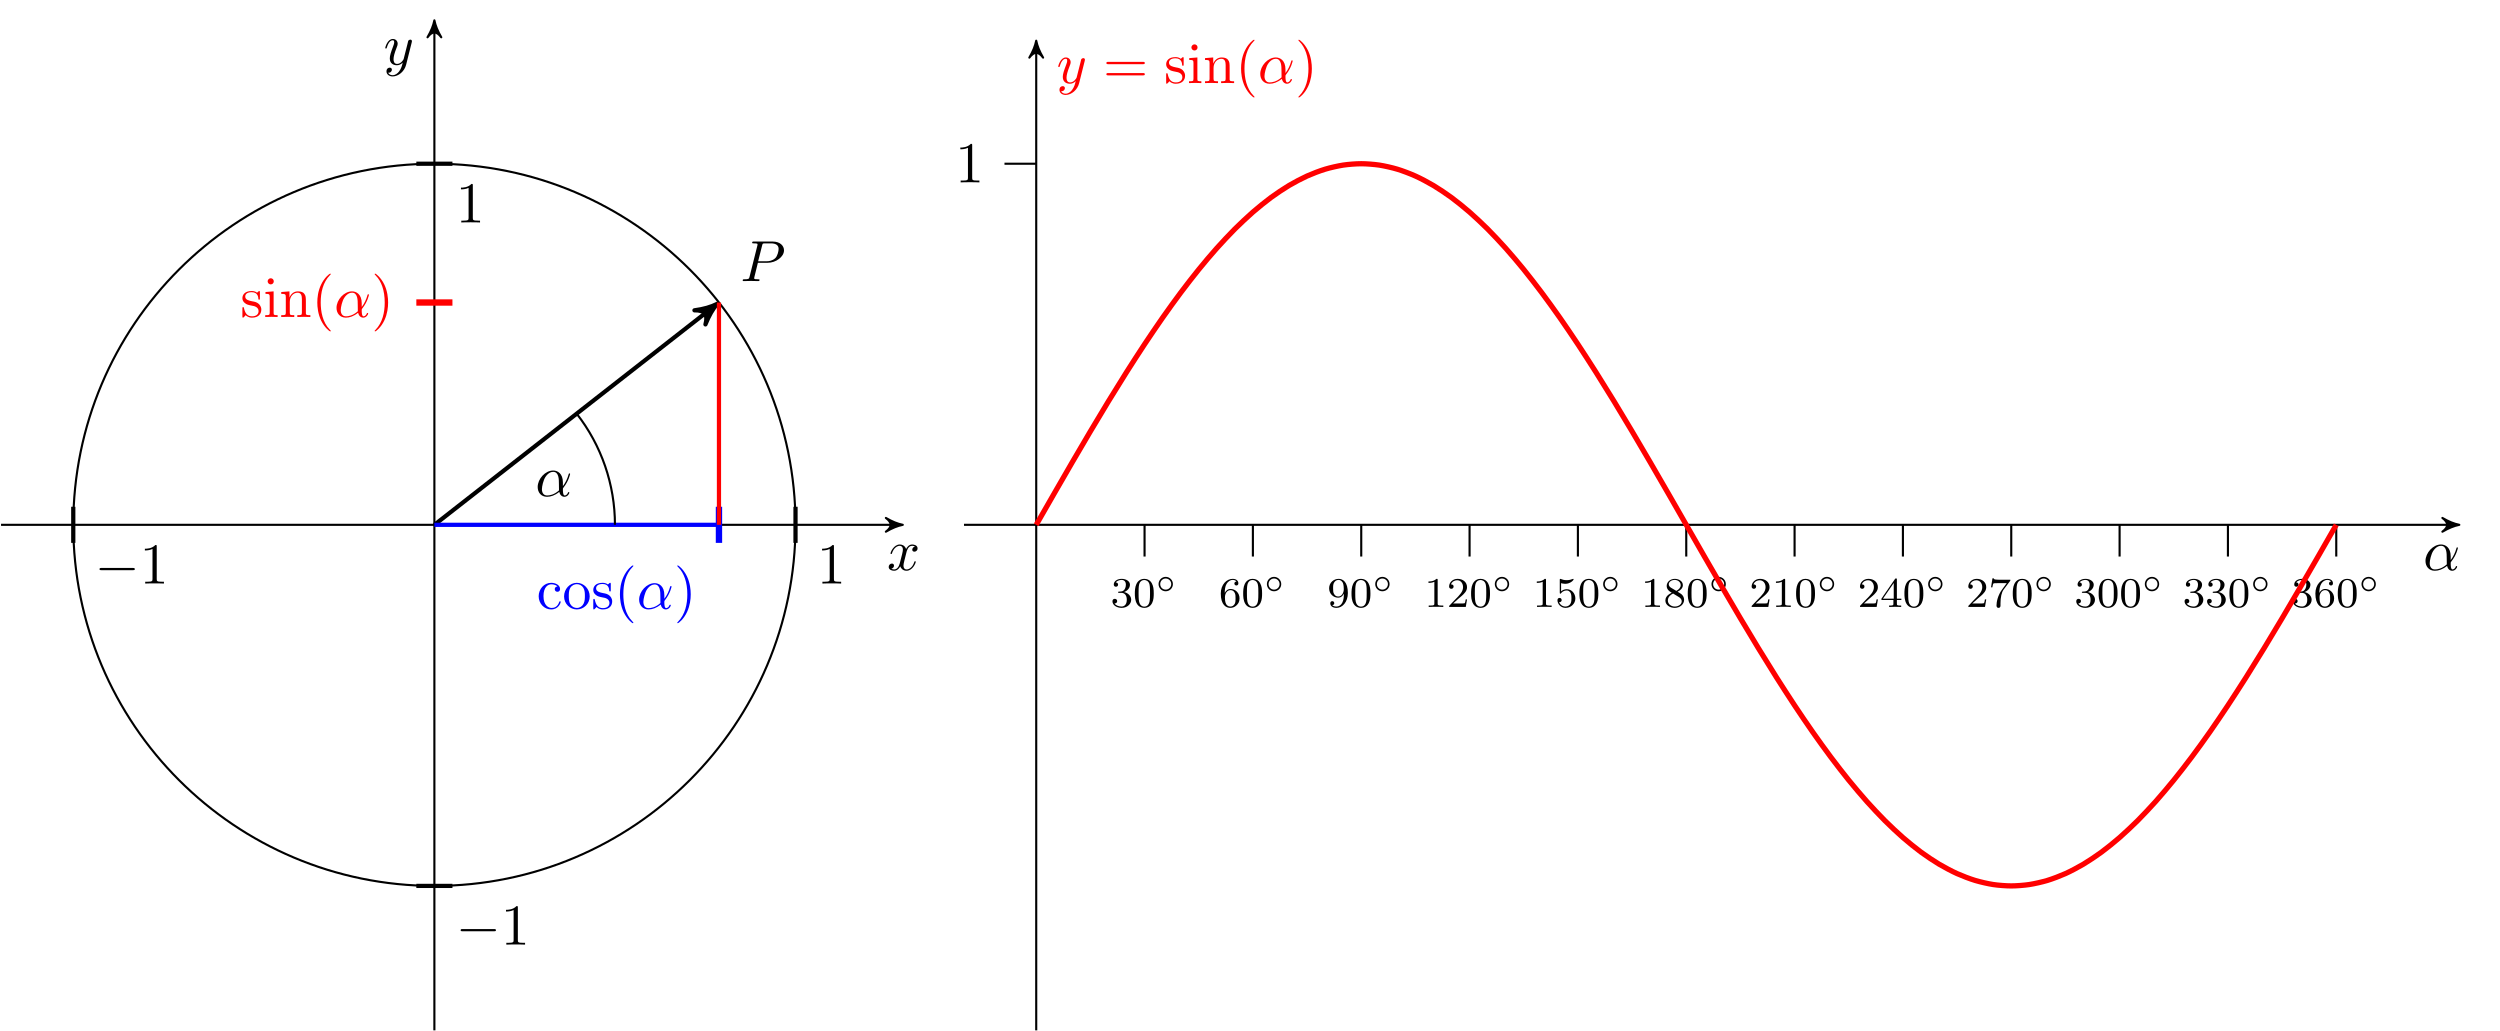 <?xml version="1.0" encoding="UTF-8"?>
<svg xmlns="http://www.w3.org/2000/svg" xmlns:xlink="http://www.w3.org/1999/xlink" width="471.014pt" height="194.322pt" viewBox="0 0 471.014 194.322" version="1.1">
<defs>
<g>
<symbol overflow="visible" id="glyph0-0">
<path style="stroke:none;" d=""/>
</symbol>
<symbol overflow="visible" id="glyph0-1">
<path style="stroke:none;" d="M 3.641 -3.297 C 3.703 -3.578 3.953 -4.578 4.719 -4.578 C 4.781 -4.578 5.031 -4.578 5.266 -4.438 C 4.969 -4.391 4.75 -4.109 4.75 -3.844 C 4.75 -3.672 4.859 -3.469 5.156 -3.469 C 5.406 -3.469 5.75 -3.672 5.75 -4.094 C 5.75 -4.672 5.109 -4.828 4.734 -4.828 C 4.094 -4.828 3.719 -4.25 3.594 -3.984 C 3.312 -4.719 2.719 -4.828 2.406 -4.828 C 1.281 -4.828 0.656 -3.406 0.656 -3.141 C 0.656 -3.031 0.766 -3.031 0.781 -3.031 C 0.875 -3.031 0.906 -3.047 0.922 -3.156 C 1.297 -4.312 2.016 -4.578 2.391 -4.578 C 2.594 -4.578 2.984 -4.484 2.984 -3.844 C 2.984 -3.516 2.797 -2.781 2.391 -1.25 C 2.219 -0.578 1.828 -0.125 1.359 -0.125 C 1.281 -0.125 1.031 -0.125 0.812 -0.266 C 1.078 -0.312 1.312 -0.547 1.312 -0.844 C 1.312 -1.141 1.078 -1.234 0.922 -1.234 C 0.594 -1.234 0.312 -0.953 0.312 -0.594 C 0.312 -0.094 0.859 0.125 1.344 0.125 C 2.062 0.125 2.453 -0.641 2.484 -0.703 C 2.625 -0.312 3.016 0.125 3.672 0.125 C 4.781 0.125 5.406 -1.281 5.406 -1.562 C 5.406 -1.672 5.312 -1.672 5.281 -1.672 C 5.188 -1.672 5.156 -1.625 5.141 -1.547 C 4.781 -0.375 4.031 -0.125 3.688 -0.125 C 3.266 -0.125 3.094 -0.469 3.094 -0.844 C 3.094 -1.078 3.156 -1.312 3.266 -1.797 Z M 3.641 -3.297 "/>
</symbol>
<symbol overflow="visible" id="glyph0-2">
<path style="stroke:none;" d="M 5.297 -4.156 C 5.344 -4.312 5.344 -4.328 5.344 -4.406 C 5.344 -4.609 5.188 -4.703 5.031 -4.703 C 4.922 -4.703 4.75 -4.641 4.641 -4.469 C 4.625 -4.422 4.531 -4.078 4.5 -3.875 C 4.422 -3.594 4.344 -3.297 4.281 -3.016 L 3.781 -1.047 C 3.734 -0.891 3.266 -0.125 2.547 -0.125 C 2 -0.125 1.875 -0.594 1.875 -1 C 1.875 -1.5 2.062 -2.188 2.438 -3.141 C 2.609 -3.594 2.656 -3.703 2.656 -3.922 C 2.656 -4.422 2.297 -4.828 1.75 -4.828 C 0.719 -4.828 0.312 -3.234 0.312 -3.141 C 0.312 -3.031 0.422 -3.031 0.453 -3.031 C 0.562 -3.031 0.562 -3.047 0.625 -3.234 C 0.922 -4.25 1.359 -4.578 1.719 -4.578 C 1.812 -4.578 2 -4.578 2 -4.234 C 2 -3.953 1.891 -3.672 1.812 -3.469 C 1.375 -2.312 1.172 -1.688 1.172 -1.172 C 1.172 -0.203 1.859 0.125 2.516 0.125 C 2.938 0.125 3.297 -0.062 3.609 -0.375 C 3.469 0.203 3.344 0.734 2.906 1.312 C 2.625 1.672 2.203 2 1.703 2 C 1.547 2 1.062 1.969 0.875 1.531 C 1.047 1.531 1.188 1.531 1.344 1.406 C 1.453 1.312 1.562 1.172 1.562 0.953 C 1.562 0.625 1.266 0.578 1.156 0.578 C 0.906 0.578 0.547 0.75 0.547 1.281 C 0.547 1.828 1.031 2.234 1.703 2.234 C 2.828 2.234 3.953 1.25 4.25 0.016 Z M 5.297 -4.156 "/>
</symbol>
<symbol overflow="visible" id="glyph0-3">
<path style="stroke:none;" d="M 3.297 -3.453 L 5.156 -3.453 C 6.703 -3.453 8.219 -4.578 8.219 -5.797 C 8.219 -6.641 7.5 -7.453 6.078 -7.453 L 2.547 -7.453 C 2.328 -7.453 2.219 -7.453 2.219 -7.234 C 2.219 -7.109 2.312 -7.109 2.531 -7.109 C 2.672 -7.109 2.875 -7.094 3 -7.094 C 3.172 -7.062 3.234 -7.031 3.234 -6.922 C 3.234 -6.875 3.234 -6.844 3.203 -6.703 L 1.734 -0.844 C 1.625 -0.422 1.609 -0.344 0.734 -0.344 C 0.562 -0.344 0.438 -0.344 0.438 -0.125 C 0.438 0 0.562 0 0.594 0 C 0.906 0 1.672 -0.031 1.984 -0.031 C 2.219 -0.031 2.453 -0.016 2.688 -0.016 C 2.922 -0.016 3.156 0 3.391 0 C 3.469 0 3.609 0 3.609 -0.219 C 3.609 -0.344 3.516 -0.344 3.297 -0.344 C 2.906 -0.344 2.594 -0.344 2.594 -0.531 C 2.594 -0.594 2.625 -0.656 2.625 -0.719 Z M 4.094 -6.703 C 4.188 -7.078 4.203 -7.109 4.672 -7.109 L 5.719 -7.109 C 6.625 -7.109 7.203 -6.812 7.203 -6.062 C 7.203 -5.641 6.984 -4.703 6.562 -4.312 C 6.016 -3.812 5.359 -3.734 4.891 -3.734 L 3.344 -3.734 Z M 4.094 -6.703 "/>
</symbol>
<symbol overflow="visible" id="glyph0-4">
<path style="stroke:none;" d="M 5.203 -2.578 C 5.203 -4.281 4.188 -4.828 3.375 -4.828 C 1.891 -4.828 0.453 -3.266 0.453 -1.719 C 0.453 -0.703 1.094 0.125 2.219 0.125 C 2.906 0.125 3.688 -0.125 4.516 -0.797 C 4.656 -0.219 5.016 0.125 5.5 0.125 C 6.078 0.125 6.422 -0.484 6.422 -0.656 C 6.422 -0.734 6.359 -0.766 6.297 -0.766 C 6.219 -0.766 6.188 -0.734 6.156 -0.656 C 5.953 -0.125 5.562 -0.125 5.547 -0.125 C 5.203 -0.125 5.203 -0.969 5.203 -1.234 C 5.203 -1.469 5.203 -1.484 5.312 -1.609 C 6.344 -2.906 6.562 -4.172 6.562 -4.172 C 6.562 -4.203 6.547 -4.281 6.438 -4.281 C 6.328 -4.281 6.328 -4.25 6.266 -4.062 C 6.078 -3.375 5.719 -2.547 5.203 -1.891 Z M 4.469 -1.078 C 3.516 -0.234 2.672 -0.125 2.234 -0.125 C 1.578 -0.125 1.25 -0.609 1.25 -1.312 C 1.25 -1.844 1.531 -3.016 1.891 -3.578 C 2.406 -4.375 2.984 -4.578 3.375 -4.578 C 4.453 -4.578 4.453 -3.156 4.453 -2.297 C 4.453 -1.891 4.453 -1.266 4.469 -1.078 Z M 4.469 -1.078 "/>
</symbol>
<symbol overflow="visible" id="glyph1-0">
<path style="stroke:none;" d=""/>
</symbol>
<symbol overflow="visible" id="glyph1-1">
<path style="stroke:none;" d="M 7.188 -2.516 C 7.375 -2.516 7.562 -2.516 7.562 -2.719 C 7.562 -2.938 7.375 -2.938 7.188 -2.938 L 1.281 -2.938 C 1.094 -2.938 0.906 -2.938 0.906 -2.719 C 0.906 -2.516 1.094 -2.516 1.281 -2.516 Z M 7.188 -2.516 "/>
</symbol>
<symbol overflow="visible" id="glyph2-0">
<path style="stroke:none;" d=""/>
</symbol>
<symbol overflow="visible" id="glyph2-1">
<path style="stroke:none;" d="M 3.203 -6.984 C 3.203 -7.234 3.203 -7.266 2.953 -7.266 C 2.281 -6.562 1.312 -6.562 0.969 -6.562 L 0.969 -6.234 C 1.188 -6.234 1.828 -6.234 2.406 -6.516 L 2.406 -0.859 C 2.406 -0.469 2.359 -0.344 1.391 -0.344 L 1.031 -0.344 L 1.031 0 C 1.422 -0.031 2.359 -0.031 2.797 -0.031 C 3.234 -0.031 4.188 -0.031 4.562 0 L 4.562 -0.344 L 4.219 -0.344 C 3.234 -0.344 3.203 -0.453 3.203 -0.859 Z M 3.203 -6.984 "/>
</symbol>
<symbol overflow="visible" id="glyph2-2">
<path style="stroke:none;" d="M 1.281 -2.375 C 1.281 -4.156 2.172 -4.609 2.75 -4.609 C 2.844 -4.609 3.531 -4.609 3.922 -4.203 C 3.469 -4.172 3.406 -3.844 3.406 -3.703 C 3.406 -3.422 3.594 -3.203 3.906 -3.203 C 4.188 -3.203 4.406 -3.391 4.406 -3.719 C 4.406 -4.453 3.578 -4.891 2.734 -4.891 C 1.375 -4.891 0.375 -3.703 0.375 -2.359 C 0.375 -0.953 1.453 0.125 2.719 0.125 C 4.172 0.125 4.531 -1.188 4.531 -1.297 C 4.531 -1.406 4.422 -1.406 4.391 -1.406 C 4.281 -1.406 4.266 -1.359 4.25 -1.297 C 3.922 -0.281 3.219 -0.156 2.812 -0.156 C 2.234 -0.156 1.281 -0.625 1.281 -2.375 Z M 1.281 -2.375 "/>
</symbol>
<symbol overflow="visible" id="glyph2-3">
<path style="stroke:none;" d="M 5.141 -2.328 C 5.141 -3.734 4.047 -4.891 2.719 -4.891 C 1.359 -4.891 0.312 -3.703 0.312 -2.328 C 0.312 -0.922 1.438 0.125 2.719 0.125 C 4.031 0.125 5.141 -0.953 5.141 -2.328 Z M 2.719 -0.156 C 2.25 -0.156 1.781 -0.375 1.484 -0.891 C 1.203 -1.359 1.203 -2.031 1.203 -2.422 C 1.203 -2.844 1.203 -3.438 1.469 -3.922 C 1.766 -4.422 2.281 -4.641 2.719 -4.641 C 3.203 -4.641 3.672 -4.406 3.953 -3.938 C 4.234 -3.469 4.234 -2.828 4.234 -2.422 C 4.234 -2.031 4.234 -1.438 3.984 -0.953 C 3.75 -0.469 3.266 -0.156 2.719 -0.156 Z M 2.719 -0.156 "/>
</symbol>
<symbol overflow="visible" id="glyph2-4">
<path style="stroke:none;" d="M 2.266 -2.109 C 2.516 -2.078 3.406 -1.891 3.406 -1.109 C 3.406 -0.562 3.016 -0.125 2.172 -0.125 C 1.25 -0.125 0.859 -0.734 0.656 -1.672 C 0.625 -1.812 0.609 -1.859 0.5 -1.859 C 0.359 -1.859 0.359 -1.781 0.359 -1.578 L 0.359 -0.141 C 0.359 0.047 0.359 0.125 0.484 0.125 C 0.531 0.125 0.547 0.109 0.75 -0.094 C 0.781 -0.125 0.781 -0.141 0.969 -0.344 C 1.453 0.109 1.938 0.125 2.172 0.125 C 3.422 0.125 3.922 -0.609 3.922 -1.391 C 3.922 -1.969 3.594 -2.297 3.469 -2.438 C 3.109 -2.781 2.688 -2.875 2.219 -2.953 C 1.609 -3.078 0.891 -3.219 0.891 -3.844 C 0.891 -4.234 1.172 -4.672 2.109 -4.672 C 3.297 -4.672 3.359 -3.703 3.375 -3.359 C 3.391 -3.266 3.484 -3.266 3.516 -3.266 C 3.656 -3.266 3.656 -3.312 3.656 -3.516 L 3.656 -4.625 C 3.656 -4.812 3.656 -4.891 3.531 -4.891 C 3.484 -4.891 3.453 -4.891 3.312 -4.75 C 3.281 -4.719 3.172 -4.609 3.125 -4.578 C 2.719 -4.891 2.266 -4.891 2.109 -4.891 C 0.781 -4.891 0.359 -4.156 0.359 -3.547 C 0.359 -3.156 0.531 -2.859 0.828 -2.625 C 1.172 -2.328 1.484 -2.266 2.266 -2.109 Z M 2.266 -2.109 "/>
</symbol>
<symbol overflow="visible" id="glyph2-5">
<path style="stroke:none;" d="M 3.609 2.625 C 3.609 2.578 3.609 2.562 3.422 2.375 C 2.062 1 1.719 -1.062 1.719 -2.719 C 1.719 -4.625 2.125 -6.516 3.469 -7.891 C 3.609 -8.016 3.609 -8.031 3.609 -8.078 C 3.609 -8.141 3.562 -8.172 3.5 -8.172 C 3.391 -8.172 2.406 -7.438 1.766 -6.047 C 1.203 -4.859 1.078 -3.641 1.078 -2.719 C 1.078 -1.875 1.203 -0.562 1.797 0.672 C 2.453 2.016 3.391 2.719 3.5 2.719 C 3.562 2.719 3.609 2.688 3.609 2.625 Z M 3.609 2.625 "/>
</symbol>
<symbol overflow="visible" id="glyph2-6">
<path style="stroke:none;" d="M 3.156 -2.719 C 3.156 -3.578 3.031 -4.891 2.438 -6.125 C 1.781 -7.469 0.844 -8.172 0.734 -8.172 C 0.672 -8.172 0.625 -8.141 0.625 -8.078 C 0.625 -8.031 0.625 -8.016 0.828 -7.812 C 1.891 -6.734 2.516 -5 2.516 -2.719 C 2.516 -0.859 2.109 1.062 0.766 2.438 C 0.625 2.562 0.625 2.578 0.625 2.625 C 0.625 2.688 0.672 2.719 0.734 2.719 C 0.844 2.719 1.828 1.984 2.469 0.594 C 3.016 -0.594 3.156 -1.812 3.156 -2.719 Z M 3.156 -2.719 "/>
</symbol>
<symbol overflow="visible" id="glyph2-7">
<path style="stroke:none;" d="M 1.938 -4.828 L 0.406 -4.703 L 0.406 -4.359 C 1.109 -4.359 1.203 -4.297 1.203 -3.766 L 1.203 -0.828 C 1.203 -0.344 1.094 -0.344 0.359 -0.344 L 0.359 0 C 0.703 -0.016 1.297 -0.031 1.562 -0.031 C 1.938 -0.031 2.328 -0.016 2.688 0 L 2.688 -0.344 C 1.969 -0.344 1.938 -0.391 1.938 -0.812 Z M 1.969 -6.719 C 1.969 -7.062 1.703 -7.297 1.391 -7.297 C 1.062 -7.297 0.812 -7 0.812 -6.719 C 0.812 -6.422 1.062 -6.141 1.391 -6.141 C 1.703 -6.141 1.969 -6.375 1.969 -6.719 Z M 1.969 -6.719 "/>
</symbol>
<symbol overflow="visible" id="glyph2-8">
<path style="stroke:none;" d="M 1.203 -3.75 L 1.203 -0.828 C 1.203 -0.344 1.078 -0.344 0.344 -0.344 L 0.344 0 C 0.734 -0.016 1.281 -0.031 1.578 -0.031 C 1.859 -0.031 2.438 -0.016 2.797 0 L 2.797 -0.344 C 2.078 -0.344 1.953 -0.344 1.953 -0.828 L 1.953 -2.828 C 1.953 -3.969 2.719 -4.578 3.422 -4.578 C 4.109 -4.578 4.234 -3.984 4.234 -3.375 L 4.234 -0.828 C 4.234 -0.344 4.109 -0.344 3.375 -0.344 L 3.375 0 C 3.766 -0.016 4.312 -0.031 4.609 -0.031 C 4.891 -0.031 5.469 -0.016 5.828 0 L 5.828 -0.344 C 5.266 -0.344 5 -0.344 4.984 -0.672 L 4.984 -2.75 C 4.984 -3.688 4.984 -4.031 4.641 -4.422 C 4.5 -4.609 4.141 -4.828 3.5 -4.828 C 2.703 -4.828 2.188 -4.359 1.891 -3.672 L 1.891 -4.828 L 0.344 -4.703 L 0.344 -4.359 C 1.109 -4.359 1.203 -4.281 1.203 -3.75 Z M 1.203 -3.75 "/>
</symbol>
<symbol overflow="visible" id="glyph2-9">
<path style="stroke:none;" d="M 7.5 -3.562 C 7.656 -3.562 7.859 -3.562 7.859 -3.781 C 7.859 -4 7.656 -4 7.5 -4 L 0.969 -4 C 0.812 -4 0.609 -4 0.609 -3.781 C 0.609 -3.562 0.812 -3.562 0.984 -3.562 Z M 7.5 -1.453 C 7.656 -1.453 7.859 -1.453 7.859 -1.672 C 7.859 -1.891 7.656 -1.891 7.5 -1.891 L 0.984 -1.891 C 0.812 -1.891 0.609 -1.891 0.609 -1.672 C 0.609 -1.453 0.812 -1.453 0.969 -1.453 Z M 7.5 -1.453 "/>
</symbol>
<symbol overflow="visible" id="glyph3-0">
<path style="stroke:none;" d=""/>
</symbol>
<symbol overflow="visible" id="glyph3-1">
<path style="stroke:none;" d="M 2.016 -2.656 C 2.641 -2.656 3.047 -2.203 3.047 -1.359 C 3.047 -0.359 2.484 -0.078 2.062 -0.078 C 1.625 -0.078 1.016 -0.234 0.734 -0.656 C 1.031 -0.656 1.234 -0.844 1.234 -1.094 C 1.234 -1.359 1.047 -1.531 0.781 -1.531 C 0.578 -1.531 0.344 -1.406 0.344 -1.078 C 0.344 -0.328 1.156 0.172 2.078 0.172 C 3.125 0.172 3.875 -0.562 3.875 -1.359 C 3.875 -2.031 3.344 -2.625 2.531 -2.812 C 3.156 -3.031 3.641 -3.562 3.641 -4.203 C 3.641 -4.844 2.922 -5.297 2.094 -5.297 C 1.234 -5.297 0.594 -4.844 0.594 -4.234 C 0.594 -3.938 0.781 -3.812 1 -3.812 C 1.25 -3.812 1.406 -3.984 1.406 -4.219 C 1.406 -4.516 1.141 -4.625 0.969 -4.625 C 1.312 -5.062 1.922 -5.094 2.062 -5.094 C 2.266 -5.094 2.875 -5.031 2.875 -4.203 C 2.875 -3.656 2.641 -3.312 2.531 -3.188 C 2.297 -2.938 2.109 -2.922 1.625 -2.891 C 1.469 -2.891 1.406 -2.875 1.406 -2.766 C 1.406 -2.656 1.484 -2.656 1.625 -2.656 Z M 2.016 -2.656 "/>
</symbol>
<symbol overflow="visible" id="glyph3-2">
<path style="stroke:none;" d="M 3.891 -2.547 C 3.891 -3.391 3.812 -3.906 3.547 -4.422 C 3.203 -5.125 2.547 -5.297 2.109 -5.297 C 1.109 -5.297 0.734 -4.547 0.625 -4.328 C 0.344 -3.75 0.328 -2.953 0.328 -2.547 C 0.328 -2.016 0.344 -1.219 0.734 -0.578 C 1.094 0.016 1.688 0.172 2.109 0.172 C 2.5 0.172 3.172 0.047 3.578 -0.734 C 3.875 -1.312 3.891 -2.031 3.891 -2.547 Z M 2.109 -0.062 C 1.844 -0.062 1.297 -0.188 1.125 -1.016 C 1.031 -1.469 1.031 -2.219 1.031 -2.641 C 1.031 -3.188 1.031 -3.75 1.125 -4.188 C 1.297 -5 1.906 -5.078 2.109 -5.078 C 2.375 -5.078 2.938 -4.938 3.094 -4.219 C 3.188 -3.781 3.188 -3.172 3.188 -2.641 C 3.188 -2.172 3.188 -1.453 3.094 -1 C 2.922 -0.172 2.375 -0.062 2.109 -0.062 Z M 2.109 -0.062 "/>
</symbol>
<symbol overflow="visible" id="glyph3-3">
<path style="stroke:none;" d="M 1.094 -2.641 C 1.094 -3.297 1.156 -3.875 1.438 -4.359 C 1.688 -4.766 2.094 -5.094 2.594 -5.094 C 2.75 -5.094 3.109 -5.062 3.297 -4.797 C 2.938 -4.766 2.906 -4.5 2.906 -4.422 C 2.906 -4.172 3.094 -4.047 3.281 -4.047 C 3.422 -4.047 3.656 -4.125 3.656 -4.438 C 3.656 -4.906 3.297 -5.297 2.578 -5.297 C 1.469 -5.297 0.344 -4.25 0.344 -2.531 C 0.344 -0.359 1.359 0.172 2.125 0.172 C 2.516 0.172 2.922 0.062 3.281 -0.281 C 3.609 -0.594 3.875 -0.922 3.875 -1.625 C 3.875 -2.656 3.078 -3.391 2.203 -3.391 C 1.625 -3.391 1.281 -3.031 1.094 -2.641 Z M 2.125 -0.078 C 1.703 -0.078 1.438 -0.359 1.328 -0.594 C 1.141 -0.953 1.125 -1.484 1.125 -1.797 C 1.125 -2.578 1.547 -3.172 2.172 -3.172 C 2.562 -3.172 2.812 -2.969 2.953 -2.688 C 3.125 -2.391 3.125 -2.031 3.125 -1.625 C 3.125 -1.219 3.125 -0.875 2.969 -0.578 C 2.75 -0.219 2.484 -0.078 2.125 -0.078 Z M 2.125 -0.078 "/>
</symbol>
<symbol overflow="visible" id="glyph3-4">
<path style="stroke:none;" d="M 3.125 -2.344 C 3.125 -0.406 2.203 -0.078 1.734 -0.078 C 1.562 -0.078 1.156 -0.094 0.938 -0.344 C 1.297 -0.375 1.312 -0.641 1.312 -0.719 C 1.312 -0.953 1.125 -1.094 0.938 -1.094 C 0.797 -1.094 0.562 -1 0.562 -0.703 C 0.562 -0.156 1.016 0.172 1.75 0.172 C 2.844 0.172 3.875 -0.922 3.875 -2.625 C 3.875 -4.688 2.953 -5.297 2.141 -5.297 C 1.188 -5.297 0.344 -4.562 0.344 -3.516 C 0.344 -2.5 1.125 -1.75 2.031 -1.75 C 2.594 -1.75 2.938 -2.109 3.125 -2.516 Z M 2.062 -1.969 C 1.688 -1.969 1.453 -2.141 1.281 -2.438 C 1.094 -2.719 1.094 -3.109 1.094 -3.516 C 1.094 -3.984 1.094 -4.312 1.312 -4.641 C 1.516 -4.938 1.766 -5.094 2.141 -5.094 C 2.672 -5.094 2.906 -4.562 2.938 -4.531 C 3.094 -4.141 3.109 -3.516 3.109 -3.359 C 3.109 -2.719 2.766 -1.969 2.062 -1.969 Z M 2.062 -1.969 "/>
</symbol>
<symbol overflow="visible" id="glyph3-5">
<path style="stroke:none;" d="M 2.5 -5.078 C 2.5 -5.297 2.484 -5.297 2.266 -5.297 C 1.938 -4.984 1.516 -4.797 0.766 -4.797 L 0.766 -4.531 C 0.984 -4.531 1.406 -4.531 1.875 -4.734 L 1.875 -0.656 C 1.875 -0.359 1.844 -0.266 1.094 -0.266 L 0.812 -0.266 L 0.812 0 C 1.141 -0.031 1.828 -0.031 2.188 -0.031 C 2.547 -0.031 3.234 -0.031 3.562 0 L 3.562 -0.266 L 3.281 -0.266 C 2.531 -0.266 2.5 -0.359 2.5 -0.656 Z M 2.5 -5.078 "/>
</symbol>
<symbol overflow="visible" id="glyph3-6">
<path style="stroke:none;" d="M 2.25 -1.625 C 2.375 -1.75 2.703 -2.016 2.844 -2.125 C 3.328 -2.578 3.797 -3.016 3.797 -3.734 C 3.797 -4.688 3 -5.297 2.016 -5.297 C 1.047 -5.297 0.422 -4.578 0.422 -3.859 C 0.422 -3.469 0.734 -3.422 0.844 -3.422 C 1.016 -3.422 1.266 -3.531 1.266 -3.844 C 1.266 -4.25 0.859 -4.25 0.766 -4.25 C 1 -4.844 1.531 -5.031 1.922 -5.031 C 2.656 -5.031 3.047 -4.406 3.047 -3.734 C 3.047 -2.906 2.469 -2.297 1.516 -1.344 L 0.516 -0.297 C 0.422 -0.219 0.422 -0.203 0.422 0 L 3.562 0 L 3.797 -1.422 L 3.547 -1.422 C 3.531 -1.266 3.469 -0.875 3.375 -0.719 C 3.328 -0.656 2.719 -0.656 2.594 -0.656 L 1.172 -0.656 Z M 2.25 -1.625 "/>
</symbol>
<symbol overflow="visible" id="glyph3-7">
<path style="stroke:none;" d="M 1.109 -4.484 C 1.219 -4.453 1.531 -4.359 1.875 -4.359 C 2.875 -4.359 3.469 -5.062 3.469 -5.188 C 3.469 -5.281 3.422 -5.297 3.375 -5.297 C 3.359 -5.297 3.344 -5.297 3.281 -5.266 C 2.969 -5.141 2.594 -5.047 2.172 -5.047 C 1.703 -5.047 1.312 -5.156 1.062 -5.266 C 0.984 -5.297 0.969 -5.297 0.953 -5.297 C 0.859 -5.297 0.859 -5.219 0.859 -5.062 L 0.859 -2.734 C 0.859 -2.594 0.859 -2.5 0.984 -2.5 C 1.047 -2.5 1.062 -2.531 1.109 -2.594 C 1.203 -2.703 1.5 -3.109 2.188 -3.109 C 2.625 -3.109 2.844 -2.75 2.922 -2.594 C 3.047 -2.312 3.062 -1.938 3.062 -1.641 C 3.062 -1.344 3.062 -0.906 2.844 -0.562 C 2.688 -0.312 2.359 -0.078 1.938 -0.078 C 1.422 -0.078 0.922 -0.391 0.734 -0.922 C 0.75 -0.906 0.812 -0.906 0.812 -0.906 C 1.031 -0.906 1.219 -1.047 1.219 -1.297 C 1.219 -1.594 0.984 -1.703 0.828 -1.703 C 0.672 -1.703 0.422 -1.625 0.422 -1.281 C 0.422 -0.562 1.047 0.172 1.953 0.172 C 2.953 0.172 3.797 -0.609 3.797 -1.594 C 3.797 -2.516 3.125 -3.344 2.188 -3.344 C 1.797 -3.344 1.422 -3.219 1.109 -2.938 Z M 1.109 -4.484 "/>
</symbol>
<symbol overflow="visible" id="glyph3-8">
<path style="stroke:none;" d="M 2.641 -2.875 C 3.094 -3.094 3.641 -3.484 3.641 -4.109 C 3.641 -4.875 2.859 -5.297 2.125 -5.297 C 1.281 -5.297 0.594 -4.719 0.594 -3.969 C 0.594 -3.672 0.688 -3.406 0.891 -3.172 C 1.031 -3 1.062 -2.984 1.547 -2.672 C 0.562 -2.234 0.344 -1.656 0.344 -1.219 C 0.344 -0.328 1.234 0.172 2.109 0.172 C 3.078 0.172 3.875 -0.5 3.875 -1.344 C 3.875 -1.844 3.609 -2.172 3.469 -2.312 C 3.344 -2.438 3.328 -2.453 2.641 -2.875 Z M 1.406 -3.625 C 1.172 -3.766 0.984 -4 0.984 -4.266 C 0.984 -4.766 1.531 -5.094 2.109 -5.094 C 2.719 -5.094 3.234 -4.672 3.234 -4.109 C 3.234 -3.656 2.875 -3.266 2.406 -3.031 Z M 1.797 -2.531 C 1.828 -2.516 2.734 -1.953 2.875 -1.875 C 3 -1.797 3.422 -1.547 3.422 -1.062 C 3.422 -0.453 2.766 -0.078 2.125 -0.078 C 1.406 -0.078 0.812 -0.562 0.812 -1.219 C 0.812 -1.812 1.25 -2.281 1.797 -2.531 Z M 1.797 -2.531 "/>
</symbol>
<symbol overflow="visible" id="glyph3-9">
<path style="stroke:none;" d="M 3.141 -5.156 C 3.141 -5.312 3.141 -5.375 2.969 -5.375 C 2.875 -5.375 2.859 -5.375 2.781 -5.266 L 0.234 -1.562 L 0.234 -1.312 L 2.484 -1.312 L 2.484 -0.641 C 2.484 -0.344 2.469 -0.266 1.844 -0.266 L 1.672 -0.266 L 1.672 0 C 2.344 -0.031 2.359 -0.031 2.812 -0.031 C 3.266 -0.031 3.281 -0.031 3.953 0 L 3.953 -0.266 L 3.781 -0.266 C 3.156 -0.266 3.141 -0.344 3.141 -0.641 L 3.141 -1.312 L 3.984 -1.312 L 3.984 -1.562 L 3.141 -1.562 Z M 2.547 -4.516 L 2.547 -1.562 L 0.516 -1.562 Z M 2.547 -4.516 "/>
</symbol>
<symbol overflow="visible" id="glyph3-10">
<path style="stroke:none;" d="M 4.031 -4.859 C 4.109 -4.938 4.109 -4.953 4.109 -5.125 L 2.078 -5.125 C 1.875 -5.125 1.641 -5.141 1.438 -5.156 C 1.016 -5.188 1.016 -5.266 0.984 -5.391 L 0.734 -5.391 L 0.469 -3.703 L 0.719 -3.703 C 0.734 -3.828 0.828 -4.375 0.938 -4.438 C 1.016 -4.484 1.625 -4.484 1.734 -4.484 L 3.422 -4.484 L 2.609 -3.375 C 1.703 -2.172 1.5 -0.906 1.5 -0.281 C 1.5 -0.203 1.5 0.172 1.875 0.172 C 2.25 0.172 2.25 -0.188 2.25 -0.281 L 2.25 -0.672 C 2.25 -1.812 2.453 -2.75 2.844 -3.281 Z M 4.031 -4.859 "/>
</symbol>
<symbol overflow="visible" id="glyph4-0">
<path style="stroke:none;" d=""/>
</symbol>
<symbol overflow="visible" id="glyph4-1">
<path style="stroke:none;" d="M 3.266 -1.5 C 3.266 -2.25 2.656 -2.859 1.906 -2.859 C 1.172 -2.859 0.562 -2.25 0.562 -1.5 C 0.562 -0.734 1.172 -0.141 1.906 -0.141 C 2.656 -0.141 3.266 -0.734 3.266 -1.5 Z M 1.906 -0.453 C 1.328 -0.453 0.875 -0.906 0.875 -1.5 C 0.875 -2.078 1.328 -2.547 1.906 -2.547 C 2.484 -2.547 2.953 -2.078 2.953 -1.5 C 2.953 -0.906 2.484 -0.453 1.906 -0.453 Z M 1.906 -0.453 "/>
</symbol>
</g>
<clipPath id="clip1">
  <path d="M 81 4 L 83 4 L 83 194.32 L 81 194.32 Z M 81 4 "/>
</clipPath>
<clipPath id="clip2">
  <path d="M 195 8 L 196 8 L 196 194.32 L 195 194.32 Z M 195 8 "/>
</clipPath>
</defs>
<g id="surface1">
<path style="fill:none;stroke-width:0.399;stroke-linecap:butt;stroke-linejoin:miter;stroke:rgb(0%,0%,0%);stroke-opacity:1;stroke-miterlimit:10;" d="M -45.35 0 C -45.35 37.574 -75.811 68.031 -113.389 68.031 C -150.963 68.031 -181.424 37.574 -181.424 0 C -181.424 -37.574 -150.963 -68.031 -113.389 -68.031 C -75.811 -68.031 -45.35 -37.574 -45.35 0 Z M -45.35 0 " transform="matrix(1,0,0,-1,195.229,98.879)"/>
<path style="fill:none;stroke-width:0.399;stroke-linecap:butt;stroke-linejoin:miter;stroke:rgb(0%,0%,0%);stroke-opacity:1;stroke-miterlimit:10;" d="M -195.034 0 L -25.936 0 " transform="matrix(1,0,0,-1,195.229,98.879)"/>
<path style="fill-rule:nonzero;fill:rgb(0%,0%,0%);fill-opacity:1;stroke-width:0.399;stroke-linecap:butt;stroke-linejoin:round;stroke:rgb(0%,0%,0%);stroke-opacity:1;stroke-miterlimit:10;" d="M 0.796 0 C -0.2 0.199 -1.196 0.598 -2.391 1.297 C -1.196 0.399 -1.196 -0.398 -2.391 -1.297 C -1.196 -0.598 -0.2 -0.199 0.796 0 Z M 0.796 0 " transform="matrix(1,0,0,-1,169.294,98.879)"/>
<g clip-path="url(#clip1)" clip-rule="nonzero">
<path style="fill:none;stroke-width:0.399;stroke-linecap:butt;stroke-linejoin:miter;stroke:rgb(0%,0%,0%);stroke-opacity:1;stroke-miterlimit:10;" d="M -113.389 -95.246 L -113.389 94.25 " transform="matrix(1,0,0,-1,195.229,98.879)"/>
</g>
<path style="fill-rule:nonzero;fill:rgb(0%,0%,0%);fill-opacity:1;stroke-width:0.399;stroke-linecap:butt;stroke-linejoin:round;stroke:rgb(0%,0%,0%);stroke-opacity:1;stroke-miterlimit:10;" d="M 0.799 0.002 C -0.198 0.201 -1.194 0.6 -2.393 1.295 C -1.194 0.4 -1.194 -0.397 -2.393 -1.295 C -1.194 -0.6 -0.198 -0.197 0.799 0.002 Z M 0.799 0.002 " transform="matrix(0,-1,-1,0,81.842,4.631)"/>
<g style="fill:rgb(0%,0%,0%);fill-opacity:1;">
  <use xlink:href="#glyph0-1" x="167.124" y="107.412"/>
</g>
<g style="fill:rgb(0%,0%,0%);fill-opacity:1;">
  <use xlink:href="#glyph0-2" x="72.268" y="12.168"/>
</g>
<path style="fill:none;stroke-width:0.797;stroke-linecap:butt;stroke-linejoin:miter;stroke:rgb(0%,0%,0%);stroke-opacity:1;stroke-miterlimit:10;" d="M -181.424 -3.402 L -181.424 3.402 " transform="matrix(1,0,0,-1,195.229,98.879)"/>
<g style="fill:rgb(0%,0%,0%);fill-opacity:1;">
  <use xlink:href="#glyph1-1" x="17.841" y="109.944"/>
</g>
<g style="fill:rgb(0%,0%,0%);fill-opacity:1;">
  <use xlink:href="#glyph2-1" x="26.326" y="109.944"/>
</g>
<path style="fill:none;stroke-width:0.797;stroke-linecap:butt;stroke-linejoin:miter;stroke:rgb(0%,0%,0%);stroke-opacity:1;stroke-miterlimit:10;" d="M -45.35 -3.402 L -45.35 3.402 " transform="matrix(1,0,0,-1,195.229,98.879)"/>
<g style="fill:rgb(0%,0%,0%);fill-opacity:1;">
  <use xlink:href="#glyph2-1" x="153.915" y="109.944"/>
</g>
<path style="fill:none;stroke-width:0.797;stroke-linecap:butt;stroke-linejoin:miter;stroke:rgb(0%,0%,0%);stroke-opacity:1;stroke-miterlimit:10;" d="M -109.987 -68.031 L -116.788 -68.031 " transform="matrix(1,0,0,-1,195.229,98.879)"/>
<g style="fill:rgb(0%,0%,0%);fill-opacity:1;">
  <use xlink:href="#glyph1-1" x="85.878" y="177.975"/>
</g>
<g style="fill:rgb(0%,0%,0%);fill-opacity:1;">
  <use xlink:href="#glyph2-1" x="94.363" y="177.975"/>
</g>
<path style="fill:none;stroke-width:0.797;stroke-linecap:butt;stroke-linejoin:miter;stroke:rgb(0%,0%,0%);stroke-opacity:1;stroke-miterlimit:10;" d="M -109.987 68.031 L -116.788 68.031 " transform="matrix(1,0,0,-1,195.229,98.879)"/>
<g style="fill:rgb(0%,0%,0%);fill-opacity:1;">
  <use xlink:href="#glyph2-1" x="85.878" y="41.913"/>
</g>
<path style="fill:none;stroke-width:0.797;stroke-linecap:butt;stroke-linejoin:miter;stroke:rgb(0%,0%,0%);stroke-opacity:1;stroke-miterlimit:10;" d="M -113.389 0 L -60.905 41 " transform="matrix(1,0,0,-1,195.229,98.879)"/>
<path style="fill-rule:nonzero;fill:rgb(0%,0%,0%);fill-opacity:1;stroke-width:0.797;stroke-linecap:butt;stroke-linejoin:round;stroke:rgb(0%,0%,0%);stroke-opacity:1;stroke-miterlimit:10;" d="M 1.036 0.002 C -0.258 0.26 -1.554 0.777 -3.109 1.684 C -1.553 0.518 -1.554 -0.516 -3.11 -1.684 C -1.555 -0.778 -0.258 -0.26 1.036 0.002 Z M 1.036 0.002 " transform="matrix(0.788,-0.616,-0.616,-0.788,134.325,57.878)"/>
<g style="fill:rgb(0%,0%,0%);fill-opacity:1;">
  <use xlink:href="#glyph0-3" x="139.492" y="52.961"/>
</g>
<path style="fill:none;stroke-width:1.196;stroke-linecap:butt;stroke-linejoin:miter;stroke:rgb(0%,0%,100%);stroke-opacity:1;stroke-miterlimit:10;" d="M -59.772 3.402 L -59.772 -3.402 " transform="matrix(1,0,0,-1,195.229,98.879)"/>
<g style="fill:rgb(0%,0%,100%);fill-opacity:1;">
  <use xlink:href="#glyph2-2" x="101.114" y="114.697"/>
  <use xlink:href="#glyph2-3" x="105.962" y="114.697"/>
  <use xlink:href="#glyph2-4" x="111.417" y="114.697"/>
  <use xlink:href="#glyph2-5" x="115.719" y="114.697"/>
</g>
<g style="fill:rgb(0%,0%,100%);fill-opacity:1;">
  <use xlink:href="#glyph0-4" x="119.962" y="114.697"/>
</g>
<g style="fill:rgb(0%,0%,100%);fill-opacity:1;">
  <use xlink:href="#glyph2-6" x="126.981" y="114.697"/>
</g>
<path style="fill:none;stroke-width:1.196;stroke-linecap:butt;stroke-linejoin:miter;stroke:rgb(100%,0%,0%);stroke-opacity:1;stroke-miterlimit:10;" d="M -109.987 41.883 L -116.788 41.883 " transform="matrix(1,0,0,-1,195.229,98.879)"/>
<g style="fill:rgb(100%,0%,0%);fill-opacity:1;">
  <use xlink:href="#glyph2-4" x="45.311" y="59.722"/>
  <use xlink:href="#glyph2-7" x="49.614" y="59.722"/>
  <use xlink:href="#glyph2-8" x="52.644" y="59.722"/>
  <use xlink:href="#glyph2-5" x="58.705" y="59.722"/>
</g>
<g style="fill:rgb(100%,0%,0%);fill-opacity:1;">
  <use xlink:href="#glyph0-4" x="62.948" y="59.722"/>
</g>
<g style="fill:rgb(100%,0%,0%);fill-opacity:1;">
  <use xlink:href="#glyph2-6" x="69.967" y="59.722"/>
</g>
<path style="fill:none;stroke-width:0.797;stroke-linecap:butt;stroke-linejoin:miter;stroke:rgb(0%,0%,100%);stroke-opacity:1;stroke-miterlimit:10;" d="M -113.389 0 L -59.772 0 " transform="matrix(1,0,0,-1,195.229,98.879)"/>
<path style="fill:none;stroke-width:0.797;stroke-linecap:butt;stroke-linejoin:miter;stroke:rgb(100%,0%,0%);stroke-opacity:1;stroke-miterlimit:10;" d="M -59.772 0 L -59.772 41.883 " transform="matrix(1,0,0,-1,195.229,98.879)"/>
<path style="fill:none;stroke-width:0.399;stroke-linecap:butt;stroke-linejoin:miter;stroke:rgb(0%,0%,0%);stroke-opacity:1;stroke-miterlimit:10;" d="M -79.37 0 C -79.37 7.59 -81.909 14.961 -86.581 20.942 " transform="matrix(1,0,0,-1,195.229,98.879)"/>
<g style="fill:rgb(0%,0%,0%);fill-opacity:1;">
  <use xlink:href="#glyph0-4" x="100.849" y="93.475"/>
</g>
<path style="fill:none;stroke-width:0.399;stroke-linecap:butt;stroke-linejoin:miter;stroke:rgb(0%,0%,0%);stroke-opacity:1;stroke-miterlimit:10;" d="M -13.608 0 L 267.322 0 " transform="matrix(1,0,0,-1,195.229,98.879)"/>
<path style="fill-rule:nonzero;fill:rgb(0%,0%,0%);fill-opacity:1;stroke-width:0.399;stroke-linecap:butt;stroke-linejoin:round;stroke:rgb(0%,0%,0%);stroke-opacity:1;stroke-miterlimit:10;" d="M 0.798 0 C -0.198 0.199 -1.194 0.598 -2.389 1.297 C -1.194 0.399 -1.194 -0.398 -2.389 -1.297 C -1.194 -0.598 -0.198 -0.199 0.798 0 Z M 0.798 0 " transform="matrix(1,0,0,-1,462.549,98.879)"/>
<path style="fill:none;stroke-width:0.399;stroke-linecap:butt;stroke-linejoin:miter;stroke:rgb(0%,0%,0%);stroke-opacity:1;stroke-miterlimit:10;" d="M 20.412 0 L 20.412 -5.976 " transform="matrix(1,0,0,-1,195.229,98.879)"/>
<g style="fill:rgb(0%,0%,0%);fill-opacity:1;">
  <use xlink:href="#glyph3-1" x="209.248" y="114.355"/>
  <use xlink:href="#glyph3-2" x="213.483" y="114.355"/>
</g>
<g style="fill:rgb(0%,0%,0%);fill-opacity:1;">
  <use xlink:href="#glyph4-1" x="217.716" y="111.542"/>
</g>
<path style="fill:none;stroke-width:0.399;stroke-linecap:butt;stroke-linejoin:miter;stroke:rgb(0%,0%,0%);stroke-opacity:1;stroke-miterlimit:10;" d="M 40.822 0 L 40.822 -5.976 " transform="matrix(1,0,0,-1,195.229,98.879)"/>
<g style="fill:rgb(0%,0%,0%);fill-opacity:1;">
  <use xlink:href="#glyph3-3" x="229.659" y="114.355"/>
  <use xlink:href="#glyph3-2" x="233.894" y="114.355"/>
</g>
<g style="fill:rgb(0%,0%,0%);fill-opacity:1;">
  <use xlink:href="#glyph4-1" x="238.127" y="111.542"/>
</g>
<path style="fill:none;stroke-width:0.399;stroke-linecap:butt;stroke-linejoin:miter;stroke:rgb(0%,0%,0%);stroke-opacity:1;stroke-miterlimit:10;" d="M 61.236 0 L 61.236 -5.976 " transform="matrix(1,0,0,-1,195.229,98.879)"/>
<g style="fill:rgb(0%,0%,0%);fill-opacity:1;">
  <use xlink:href="#glyph3-4" x="250.07" y="114.355"/>
  <use xlink:href="#glyph3-2" x="254.305" y="114.355"/>
</g>
<g style="fill:rgb(0%,0%,0%);fill-opacity:1;">
  <use xlink:href="#glyph4-1" x="258.538" y="111.542"/>
</g>
<path style="fill:none;stroke-width:0.399;stroke-linecap:butt;stroke-linejoin:miter;stroke:rgb(0%,0%,0%);stroke-opacity:1;stroke-miterlimit:10;" d="M 81.646 0 L 81.646 -5.976 " transform="matrix(1,0,0,-1,195.229,98.879)"/>
<g style="fill:rgb(0%,0%,0%);fill-opacity:1;">
  <use xlink:href="#glyph3-5" x="268.364" y="114.355"/>
  <use xlink:href="#glyph3-6" x="272.599" y="114.355"/>
  <use xlink:href="#glyph3-2" x="276.833" y="114.355"/>
</g>
<g style="fill:rgb(0%,0%,0%);fill-opacity:1;">
  <use xlink:href="#glyph4-1" x="281.067" y="111.542"/>
</g>
<path style="fill:none;stroke-width:0.399;stroke-linecap:butt;stroke-linejoin:miter;stroke:rgb(0%,0%,0%);stroke-opacity:1;stroke-miterlimit:10;" d="M 102.056 0 L 102.056 -5.976 " transform="matrix(1,0,0,-1,195.229,98.879)"/>
<g style="fill:rgb(0%,0%,0%);fill-opacity:1;">
  <use xlink:href="#glyph3-5" x="288.775" y="114.355"/>
  <use xlink:href="#glyph3-7" x="293.01" y="114.355"/>
  <use xlink:href="#glyph3-2" x="297.244" y="114.355"/>
</g>
<g style="fill:rgb(0%,0%,0%);fill-opacity:1;">
  <use xlink:href="#glyph4-1" x="301.478" y="111.542"/>
</g>
<path style="fill:none;stroke-width:0.399;stroke-linecap:butt;stroke-linejoin:miter;stroke:rgb(0%,0%,0%);stroke-opacity:1;stroke-miterlimit:10;" d="M 122.47 0 L 122.47 -5.976 " transform="matrix(1,0,0,-1,195.229,98.879)"/>
<g style="fill:rgb(0%,0%,0%);fill-opacity:1;">
  <use xlink:href="#glyph3-5" x="309.186" y="114.355"/>
  <use xlink:href="#glyph3-8" x="313.421" y="114.355"/>
  <use xlink:href="#glyph3-2" x="317.655" y="114.355"/>
</g>
<g style="fill:rgb(0%,0%,0%);fill-opacity:1;">
  <use xlink:href="#glyph4-1" x="321.889" y="111.542"/>
</g>
<path style="fill:none;stroke-width:0.399;stroke-linecap:butt;stroke-linejoin:miter;stroke:rgb(0%,0%,0%);stroke-opacity:1;stroke-miterlimit:10;" d="M 142.88 0 L 142.88 -5.976 " transform="matrix(1,0,0,-1,195.229,98.879)"/>
<g style="fill:rgb(0%,0%,0%);fill-opacity:1;">
  <use xlink:href="#glyph3-6" x="329.597" y="114.355"/>
  <use xlink:href="#glyph3-5" x="333.832" y="114.355"/>
  <use xlink:href="#glyph3-2" x="338.066" y="114.355"/>
</g>
<g style="fill:rgb(0%,0%,0%);fill-opacity:1;">
  <use xlink:href="#glyph4-1" x="342.3" y="111.542"/>
</g>
<path style="fill:none;stroke-width:0.399;stroke-linecap:butt;stroke-linejoin:miter;stroke:rgb(0%,0%,0%);stroke-opacity:1;stroke-miterlimit:10;" d="M 163.291 0 L 163.291 -5.976 " transform="matrix(1,0,0,-1,195.229,98.879)"/>
<g style="fill:rgb(0%,0%,0%);fill-opacity:1;">
  <use xlink:href="#glyph3-6" x="350.008" y="114.355"/>
  <use xlink:href="#glyph3-9" x="354.243" y="114.355"/>
  <use xlink:href="#glyph3-2" x="358.477" y="114.355"/>
</g>
<g style="fill:rgb(0%,0%,0%);fill-opacity:1;">
  <use xlink:href="#glyph4-1" x="362.711" y="111.542"/>
</g>
<path style="fill:none;stroke-width:0.399;stroke-linecap:butt;stroke-linejoin:miter;stroke:rgb(0%,0%,0%);stroke-opacity:1;stroke-miterlimit:10;" d="M 183.701 0 L 183.701 -5.976 " transform="matrix(1,0,0,-1,195.229,98.879)"/>
<g style="fill:rgb(0%,0%,0%);fill-opacity:1;">
  <use xlink:href="#glyph3-6" x="370.42" y="114.355"/>
  <use xlink:href="#glyph3-10" x="374.655" y="114.355"/>
  <use xlink:href="#glyph3-2" x="378.889" y="114.355"/>
</g>
<g style="fill:rgb(0%,0%,0%);fill-opacity:1;">
  <use xlink:href="#glyph4-1" x="383.122" y="111.542"/>
</g>
<path style="fill:none;stroke-width:0.399;stroke-linecap:butt;stroke-linejoin:miter;stroke:rgb(0%,0%,0%);stroke-opacity:1;stroke-miterlimit:10;" d="M 204.115 0 L 204.115 -5.976 " transform="matrix(1,0,0,-1,195.229,98.879)"/>
<g style="fill:rgb(0%,0%,0%);fill-opacity:1;">
  <use xlink:href="#glyph3-1" x="390.831" y="114.355"/>
  <use xlink:href="#glyph3-2" x="395.066" y="114.355"/>
  <use xlink:href="#glyph3-2" x="399.3" y="114.355"/>
</g>
<g style="fill:rgb(0%,0%,0%);fill-opacity:1;">
  <use xlink:href="#glyph4-1" x="403.533" y="111.542"/>
</g>
<path style="fill:none;stroke-width:0.399;stroke-linecap:butt;stroke-linejoin:miter;stroke:rgb(0%,0%,0%);stroke-opacity:1;stroke-miterlimit:10;" d="M 224.525 0 L 224.525 -5.976 " transform="matrix(1,0,0,-1,195.229,98.879)"/>
<g style="fill:rgb(0%,0%,0%);fill-opacity:1;">
  <use xlink:href="#glyph3-1" x="411.242" y="114.355"/>
  <use xlink:href="#glyph3-1" x="415.477" y="114.355"/>
  <use xlink:href="#glyph3-2" x="419.711" y="114.355"/>
</g>
<g style="fill:rgb(0%,0%,0%);fill-opacity:1;">
  <use xlink:href="#glyph4-1" x="423.944" y="111.542"/>
</g>
<path style="fill:none;stroke-width:0.399;stroke-linecap:butt;stroke-linejoin:miter;stroke:rgb(0%,0%,0%);stroke-opacity:1;stroke-miterlimit:10;" d="M 244.935 0 L 244.935 -5.976 " transform="matrix(1,0,0,-1,195.229,98.879)"/>
<g style="fill:rgb(0%,0%,0%);fill-opacity:1;">
  <use xlink:href="#glyph3-1" x="431.653" y="114.355"/>
  <use xlink:href="#glyph3-3" x="435.888" y="114.355"/>
  <use xlink:href="#glyph3-2" x="440.122" y="114.355"/>
</g>
<g style="fill:rgb(0%,0%,0%);fill-opacity:1;">
  <use xlink:href="#glyph4-1" x="444.356" y="111.542"/>
</g>
<g clip-path="url(#clip2)" clip-rule="nonzero">
<path style="fill:none;stroke-width:0.399;stroke-linecap:butt;stroke-linejoin:miter;stroke:rgb(0%,0%,0%);stroke-opacity:1;stroke-miterlimit:10;" d="M 0.001 -95.246 L 0.001 90.414 " transform="matrix(1,0,0,-1,195.229,98.879)"/>
</g>
<path style="fill-rule:nonzero;fill:rgb(0%,0%,0%);fill-opacity:1;stroke-width:0.399;stroke-linecap:butt;stroke-linejoin:round;stroke:rgb(0%,0%,0%);stroke-opacity:1;stroke-miterlimit:10;" d="M 0.798 -0.001 C -0.198 0.198 -1.194 0.596 -2.39 1.295 C -1.194 0.397 -1.194 -0.4 -2.39 -1.294 C -1.194 -0.599 -0.198 -0.201 0.798 -0.001 Z M 0.798 -0.001 " transform="matrix(0,-1,-1,0,195.229,8.466)"/>
<path style="fill:none;stroke-width:0.399;stroke-linecap:butt;stroke-linejoin:miter;stroke:rgb(0%,0%,0%);stroke-opacity:1;stroke-miterlimit:10;" d="M 0.001 68.031 L -5.979 68.031 " transform="matrix(1,0,0,-1,195.229,98.879)"/>
<g style="fill:rgb(0%,0%,0%);fill-opacity:1;">
  <use xlink:href="#glyph2-1" x="179.962" y="34.363"/>
</g>
<g style="fill:rgb(0%,0%,0%);fill-opacity:1;">
  <use xlink:href="#glyph0-4" x="456.523" y="107.411"/>
</g>
<g style="fill:rgb(100%,0%,0%);fill-opacity:1;">
  <use xlink:href="#glyph0-2" x="199.064" y="15.653"/>
</g>
<g style="fill:rgb(100%,0%,0%);fill-opacity:1;">
  <use xlink:href="#glyph2-9" x="207.835" y="15.653"/>
</g>
<g style="fill:rgb(100%,0%,0%);fill-opacity:1;">
  <use xlink:href="#glyph2-4" x="219.353" y="15.653"/>
  <use xlink:href="#glyph2-7" x="223.655" y="15.653"/>
  <use xlink:href="#glyph2-8" x="226.686" y="15.653"/>
  <use xlink:href="#glyph2-5" x="232.747" y="15.653"/>
</g>
<g style="fill:rgb(100%,0%,0%);fill-opacity:1;">
  <use xlink:href="#glyph0-4" x="236.986" y="15.653"/>
</g>
<g style="fill:rgb(100%,0%,0%);fill-opacity:1;">
  <use xlink:href="#glyph2-6" x="244.005" y="15.653"/>
</g>
<path style="fill:none;stroke-width:0.996;stroke-linecap:butt;stroke-linejoin:miter;stroke:rgb(100%,0%,0%);stroke-opacity:1;stroke-miterlimit:10;" d="M 0.001 0 C 0.001 0 2.458 4.289 3.404 5.93 C 4.345 7.57 5.861 10.191 6.802 11.813 C 7.748 13.434 9.263 16.02 10.205 17.609 C 11.15 19.199 12.662 21.723 13.607 23.27 C 14.552 24.817 16.064 27.262 17.009 28.75 C 17.955 30.242 19.466 32.59 20.412 34.016 C 21.357 35.441 22.869 37.672 23.814 39.024 C 24.755 40.371 26.271 42.469 27.216 43.731 C 28.158 44.992 29.673 46.941 30.619 48.106 C 31.56 49.27 33.076 51.059 34.017 52.113 C 34.962 53.172 36.478 54.785 37.419 55.731 C 38.365 56.672 39.88 58.094 40.822 58.918 C 41.767 59.742 43.279 60.961 44.224 61.66 C 45.169 62.356 46.681 63.367 47.626 63.93 C 48.572 64.492 50.084 65.289 51.029 65.715 C 51.974 66.141 53.486 66.715 54.431 67 C 55.373 67.285 56.888 67.629 57.834 67.774 C 58.775 67.914 60.291 68.031 61.236 68.031 C 62.177 68.031 63.693 67.914 64.634 67.774 C 65.58 67.629 67.095 67.285 68.037 67 C 68.982 66.715 70.498 66.141 71.439 65.715 C 72.384 65.289 73.896 64.492 74.841 63.93 C 75.787 63.367 77.298 62.356 78.244 61.66 C 79.189 60.961 80.701 59.742 81.646 58.918 C 82.591 58.094 84.103 56.672 85.048 55.731 C 85.99 54.785 87.505 53.172 88.451 52.113 C 89.392 51.059 90.908 49.27 91.853 48.106 C 92.794 46.941 94.31 44.992 95.251 43.731 C 96.197 42.469 97.712 40.371 98.654 39.024 C 99.599 37.672 101.115 35.441 102.056 34.016 C 103.001 32.59 104.513 30.242 105.459 28.75 C 106.404 27.262 107.916 24.817 108.861 23.27 C 109.806 21.723 111.318 19.199 112.263 17.609 C 113.209 16.02 114.72 13.434 115.666 11.813 C 116.607 10.191 118.123 7.57 119.068 5.93 C 120.009 4.289 121.525 1.645 122.47 0 C 123.412 -1.644 124.927 -4.289 125.869 -5.93 C 126.814 -7.57 128.33 -10.191 129.271 -11.812 C 130.216 -13.434 131.732 -16.019 132.673 -17.609 C 133.619 -19.199 135.13 -21.723 136.076 -23.269 C 137.021 -24.816 138.533 -27.262 139.478 -28.754 C 140.423 -30.242 141.935 -32.59 142.88 -34.016 C 143.826 -35.441 145.337 -37.676 146.283 -39.023 C 147.224 -40.371 148.74 -42.469 149.685 -43.73 C 150.626 -44.992 152.142 -46.941 153.083 -48.105 C 154.029 -49.269 155.544 -51.059 156.486 -52.117 C 157.431 -53.172 158.947 -54.785 159.888 -55.73 C 160.833 -56.672 162.345 -58.094 163.291 -58.918 C 164.236 -59.742 165.748 -60.965 166.693 -61.66 C 167.638 -62.355 169.15 -63.367 170.095 -63.93 C 171.041 -64.492 172.552 -65.289 173.498 -65.715 C 174.439 -66.141 175.955 -66.715 176.9 -67 C 177.841 -67.285 179.357 -67.629 180.302 -67.773 C 181.244 -67.918 182.759 -68.031 183.701 -68.031 C 184.646 -68.031 186.162 -67.918 187.103 -67.773 C 188.048 -67.629 189.564 -67.285 190.505 -67 C 191.451 -66.715 192.962 -66.141 193.908 -65.715 C 194.853 -65.289 196.365 -64.492 197.31 -63.93 C 198.255 -63.367 199.767 -62.355 200.712 -61.66 C 201.658 -60.965 203.169 -59.742 204.115 -58.918 C 205.056 -58.094 206.572 -56.672 207.517 -55.73 C 208.458 -54.785 209.974 -53.172 210.919 -52.117 C 211.861 -51.059 213.376 -49.269 214.318 -48.105 C 215.263 -46.941 216.779 -44.992 217.72 -43.73 C 218.666 -42.469 220.181 -40.371 221.123 -39.023 C 222.068 -37.676 223.58 -35.441 224.525 -34.016 C 225.47 -32.59 226.982 -30.242 227.927 -28.754 C 228.873 -27.262 230.384 -24.816 231.33 -23.269 C 232.275 -21.723 233.787 -19.199 234.732 -17.609 C 235.673 -16.019 237.189 -13.434 238.134 -11.812 C 239.076 -10.191 240.591 -7.57 241.537 -5.93 C 242.478 -4.289 244.935 0 244.935 0 " transform="matrix(1,0,0,-1,195.229,98.879)"/>
</g>
</svg>
